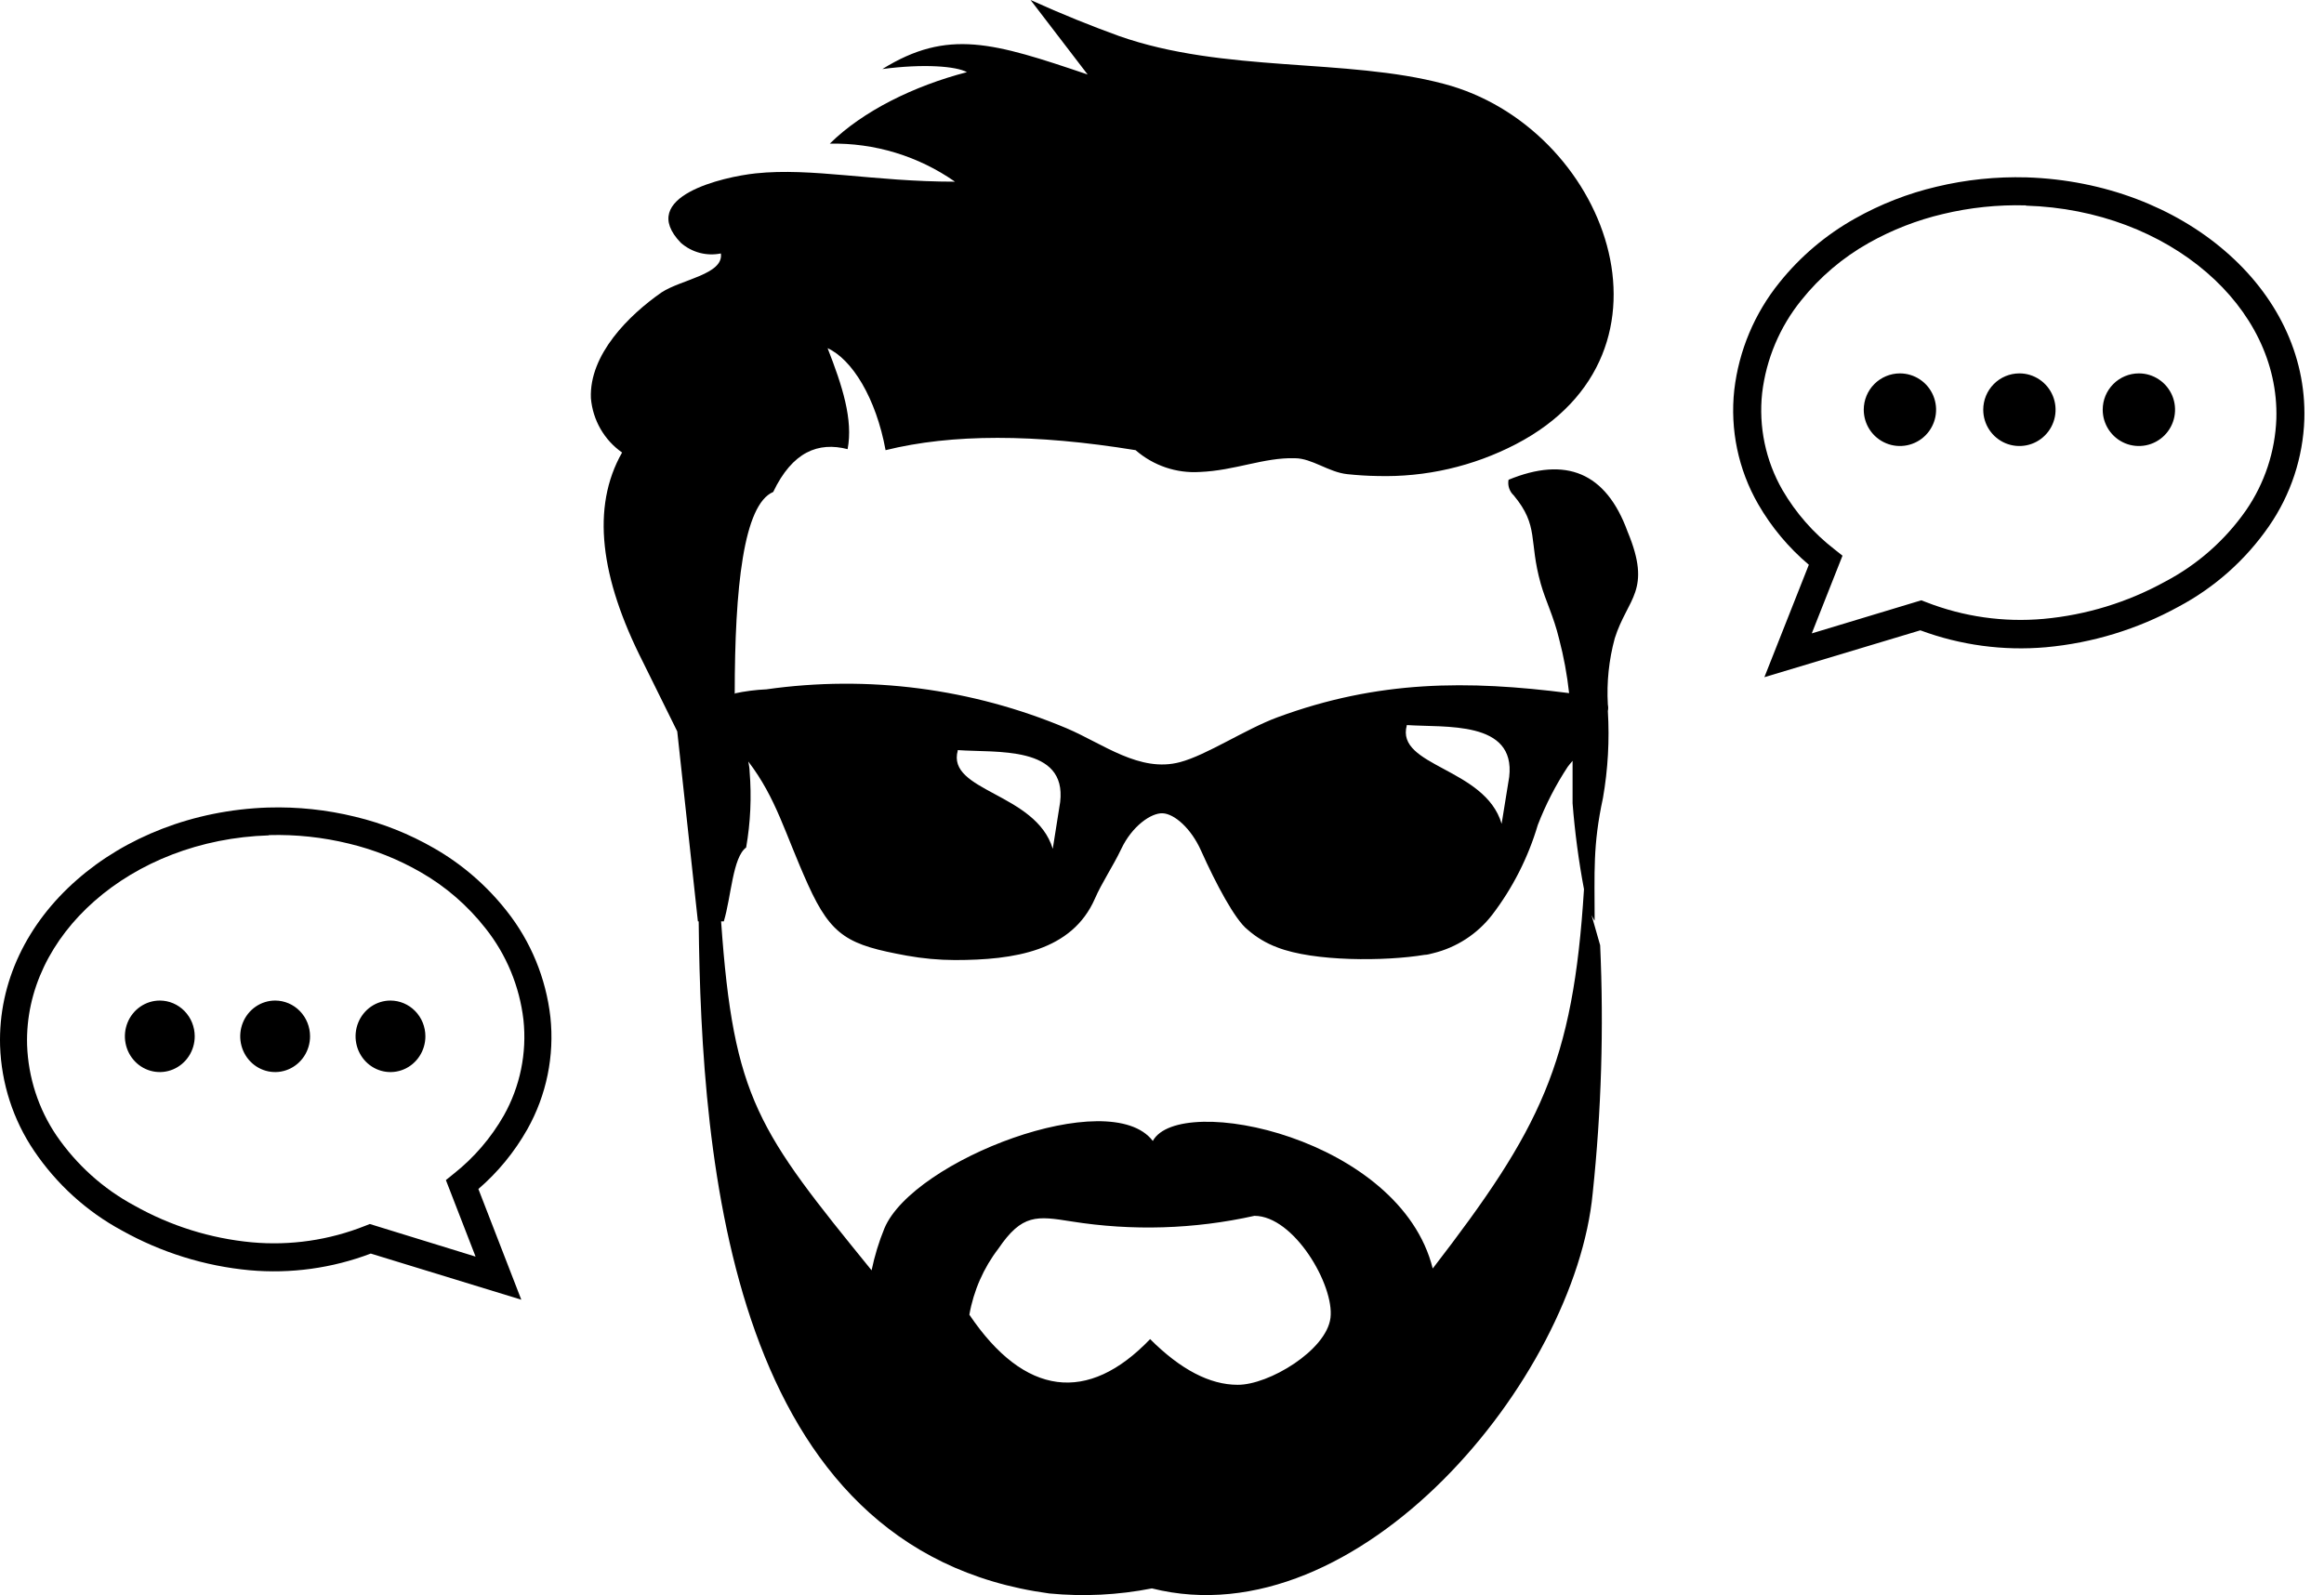 <svg width="118" height="81" viewBox="0 0 118 81" fill="none" xmlns="http://www.w3.org/2000/svg">
<path d="M102.89 9.007H102.907C106.868 9.137 110.425 10.55 112.963 12.737C115.56 14.963 117.099 17.989 117.002 21.291C116.936 23.233 116.315 25.114 115.213 26.711C114.028 28.428 112.449 29.834 110.609 30.811C108.529 31.953 106.238 32.653 103.877 32.868C101.715 33.058 99.539 32.764 97.504 32.008L89.586 34.388L91.843 28.678C90.813 27.809 89.941 26.767 89.268 25.597C88.261 23.844 87.837 21.814 88.057 19.802C88.291 17.804 89.085 15.914 90.347 14.351C91.405 13.03 92.707 11.926 94.182 11.1C95.481 10.367 96.877 9.822 98.328 9.481C99.82 9.123 101.354 8.964 102.888 9.007H102.89ZM108.598 18.961C108.962 18.96 109.317 19.068 109.619 19.271C109.922 19.473 110.157 19.761 110.297 20.098C110.436 20.434 110.473 20.805 110.402 21.163C110.332 21.521 110.157 21.85 109.9 22.108C109.643 22.366 109.316 22.542 108.96 22.613C108.603 22.684 108.234 22.648 107.898 22.509C107.563 22.369 107.276 22.133 107.074 21.829C106.872 21.526 106.764 21.17 106.764 20.805C106.764 20.316 106.957 19.848 107.301 19.502C107.645 19.156 108.112 18.962 108.598 18.961ZM96.467 18.961C96.831 18.961 97.186 19.069 97.488 19.272C97.79 19.474 98.025 19.762 98.164 20.099C98.303 20.436 98.34 20.807 98.269 21.165C98.198 21.522 98.023 21.851 97.766 22.109C97.509 22.367 97.182 22.542 96.826 22.613C96.469 22.684 96.1 22.648 95.765 22.508C95.429 22.369 95.142 22.133 94.94 21.829C94.739 21.526 94.631 21.17 94.631 20.805C94.632 20.316 94.825 19.847 95.169 19.502C95.514 19.156 95.981 18.962 96.467 18.961ZM102.532 18.961C102.895 18.96 103.25 19.068 103.553 19.271C103.855 19.473 104.091 19.761 104.23 20.098C104.369 20.434 104.406 20.805 104.336 21.163C104.265 21.521 104.09 21.85 103.833 22.108C103.577 22.366 103.249 22.542 102.893 22.613C102.537 22.684 102.167 22.648 101.832 22.509C101.496 22.369 101.209 22.133 101.007 21.829C100.805 21.526 100.698 21.17 100.698 20.805C100.698 20.316 100.891 19.848 101.235 19.502C101.578 19.156 102.045 18.962 102.532 18.961ZM102.862 10.429H102.846C101.436 10.391 100.027 10.538 98.656 10.867C97.334 11.177 96.062 11.674 94.879 12.341C93.564 13.08 92.404 14.066 91.461 15.245C90.369 16.595 89.68 18.227 89.473 19.954C89.286 21.666 89.648 23.394 90.505 24.886C91.182 26.048 92.075 27.067 93.137 27.889L93.552 28.218L91.992 32.164L97.553 30.484L97.789 30.574C99.689 31.318 101.735 31.61 103.766 31.427C105.933 31.229 108.035 30.583 109.941 29.531C111.574 28.672 112.978 27.434 114.037 25.919C114.985 24.546 115.521 22.928 115.581 21.258C115.663 18.413 114.304 15.783 112.04 13.832C109.729 11.837 106.488 10.552 102.872 10.443L102.862 10.429Z" fill="black"/>
<path fill-rule="evenodd" clip-rule="evenodd" d="M44.907 62.373C44.624 63.063 44.406 63.778 44.255 64.508C38.504 57.431 37.246 55.823 36.614 46.788H36.751C37.129 45.536 37.201 43.533 37.885 43.038C38.107 41.767 38.166 40.471 38.061 39.183C38.061 39.005 38.022 38.841 37.995 38.669C39.435 40.567 39.826 42.261 41.024 44.917C42.223 47.572 43.089 47.987 46.04 48.528C46.846 48.674 47.663 48.749 48.483 48.752C51.498 48.752 54.43 48.297 55.596 45.628C55.941 44.831 56.514 43.987 56.931 43.111C57.478 41.951 58.449 41.272 59.035 41.299C59.621 41.325 60.474 42.05 60.989 43.21C61.732 44.87 62.709 46.709 63.341 47.203C63.784 47.594 64.294 47.9 64.845 48.106C66.715 48.838 70.336 48.818 72.33 48.488C72.479 48.488 72.623 48.436 72.772 48.403C73.957 48.114 75.011 47.429 75.762 46.459C76.806 45.093 77.592 43.545 78.081 41.892C78.481 40.856 78.99 39.866 79.599 38.94C79.658 38.861 79.742 38.755 79.847 38.636C79.847 39.295 79.847 40.033 79.847 40.791C79.961 42.255 80.155 43.711 80.426 45.154C79.873 54.037 78.205 57.332 72.746 64.416C71.092 57.773 59.895 55.447 58.533 57.938C56.358 55.078 46.366 58.9 44.907 62.373ZM48.632 38.109C48.04 40.198 52.599 40.251 53.453 43.104L53.83 40.725C54.169 37.839 50.574 38.234 48.619 38.09L48.632 38.109ZM71.431 36.831C70.844 38.933 75.404 38.972 76.244 41.833L76.629 39.454C76.967 36.567 73.372 36.956 71.418 36.818L71.431 36.831ZM37.305 35.243C37.305 29.832 37.754 25.622 39.259 24.982C40.236 22.939 41.545 22.425 43.037 22.808C43.324 21.312 42.77 19.592 42.021 17.681C43.259 18.247 44.477 20.198 44.965 22.86C48.313 22.03 52.534 22.023 57.66 22.86C58.562 23.645 59.731 24.042 60.917 23.967C62.715 23.895 64.174 23.223 65.744 23.269C66.617 23.269 67.457 23.981 68.415 24.079C68.923 24.132 69.424 24.165 69.933 24.172C72.374 24.241 74.794 23.686 76.967 22.557C85.956 17.885 81.527 6.412 73.307 4.257C68.35 2.939 62.148 3.71 56.807 1.825C55.407 1.318 53.928 0.725 52.326 0L55.224 3.783C50.456 2.168 48.131 1.443 44.802 3.506C46.906 3.229 48.548 3.361 49.095 3.664C46.405 4.362 43.806 5.641 42.132 7.295C44.399 7.247 46.623 7.922 48.489 9.226C44.346 9.226 41.233 8.501 38.367 8.804C36.751 8.975 32.302 9.977 34.569 12.33C34.845 12.571 35.171 12.745 35.523 12.839C35.876 12.932 36.244 12.943 36.602 12.87C36.758 13.931 34.595 14.188 33.592 14.847C31.918 16.013 29.912 18.01 30.003 20.218C30.049 20.768 30.215 21.3 30.489 21.778C30.763 22.255 31.137 22.665 31.586 22.979C30.003 25.76 30.479 29.345 32.641 33.608L34.387 37.141L35.435 46.788H35.475C35.605 59.098 37.096 78.729 53.277 80.917C55.017 81.085 56.772 80.998 58.488 80.66C68.995 83.296 79.983 69.991 80.869 60.587C81.31 56.408 81.437 52.2 81.247 48.001L80.811 46.472C80.857 46.569 80.909 46.664 80.967 46.755C80.967 44.277 80.869 42.933 81.39 40.521C81.644 39.064 81.727 37.582 81.638 36.106C81.661 36 81.661 35.889 81.638 35.783C81.572 34.647 81.691 33.507 81.99 32.409C82.641 30.353 83.892 30.01 82.641 26.999C81.54 23.974 79.495 23.17 76.596 24.363C76.569 24.506 76.579 24.654 76.625 24.792C76.671 24.931 76.75 25.055 76.857 25.154C78.159 26.722 77.606 27.427 78.231 29.641C78.472 30.505 78.882 31.282 79.162 32.442C79.399 33.346 79.569 34.267 79.671 35.197C74.525 34.538 69.978 34.538 64.871 36.422C63.243 37.022 61.269 38.346 59.914 38.702C57.869 39.249 56.006 37.767 54.156 36.982C49.342 34.955 44.078 34.272 38.914 35.005C38.366 35.029 37.821 35.1 37.285 35.216L37.305 35.243ZM49.219 66.762C49.434 65.537 49.942 64.383 50.697 63.401C51.896 61.635 52.651 61.747 54.397 62.024C57.486 62.517 60.639 62.421 63.692 61.741C65.699 61.741 67.757 65.266 67.555 66.92C67.353 68.574 64.415 70.334 62.839 70.321C61.432 70.321 59.947 69.55 58.397 68.001C55.244 71.296 52.02 70.914 49.219 66.762Z" fill="black"/>
<path d="M13.626 41.007H13.61C9.786 41.135 6.353 42.526 3.903 44.68C1.396 46.872 -0.089 49.852 0.004 53.103C0.067 55.015 0.667 56.868 1.731 58.441C2.875 60.132 4.399 61.517 6.175 62.478C8.183 63.602 10.395 64.292 12.674 64.504C14.76 64.691 16.862 64.402 18.826 63.657L26.469 66L24.29 60.378C25.285 59.522 26.126 58.495 26.776 57.344C27.748 55.617 28.158 53.618 27.945 51.638C27.719 49.67 26.953 47.809 25.735 46.27C24.713 44.968 23.456 43.881 22.032 43.068C20.778 42.346 19.431 41.809 18.031 41.474C16.59 41.121 15.109 40.964 13.628 41.007H13.626ZM8.116 50.809C7.766 50.809 7.423 50.915 7.131 51.114C6.839 51.313 6.611 51.596 6.477 51.928C6.342 52.26 6.307 52.625 6.375 52.977C6.443 53.33 6.612 53.654 6.86 53.908C7.107 54.162 7.423 54.335 7.767 54.405C8.111 54.476 8.468 54.44 8.792 54.302C9.116 54.165 9.393 53.932 9.588 53.634C9.783 53.335 9.887 52.984 9.887 52.625C9.887 52.144 9.7 51.682 9.368 51.342C9.036 51.001 8.586 50.81 8.116 50.809ZM19.826 50.809C19.476 50.809 19.133 50.915 18.841 51.115C18.55 51.315 18.323 51.598 18.189 51.93C18.054 52.262 18.019 52.627 18.088 52.979C18.156 53.331 18.325 53.655 18.573 53.909C18.821 54.163 19.137 54.336 19.48 54.406C19.824 54.476 20.181 54.44 20.505 54.302C20.829 54.165 21.105 53.932 21.3 53.633C21.495 53.335 21.599 52.984 21.599 52.625C21.599 52.143 21.412 51.682 21.079 51.341C20.747 51.001 20.296 50.81 19.826 50.809ZM13.972 50.809C13.622 50.809 13.279 50.915 12.987 51.114C12.695 51.313 12.467 51.596 12.333 51.928C12.198 52.26 12.163 52.625 12.231 52.977C12.299 53.33 12.468 53.654 12.716 53.908C12.964 54.162 13.28 54.335 13.623 54.405C13.967 54.476 14.324 54.44 14.648 54.302C14.972 54.165 15.249 53.932 15.444 53.634C15.639 53.335 15.743 52.984 15.743 52.625C15.743 52.144 15.556 51.682 15.225 51.342C14.893 51.001 14.442 50.81 13.972 50.809ZM13.653 42.407H13.669C15.03 42.37 16.39 42.515 17.714 42.839C18.99 43.144 20.218 43.633 21.36 44.291C22.629 45.017 23.749 45.988 24.659 47.15C25.713 48.479 26.379 50.087 26.578 51.787C26.758 53.473 26.409 55.174 25.582 56.644C24.929 57.787 24.066 58.791 23.041 59.601L22.64 59.925L24.147 63.811L18.778 62.156L18.55 62.245C16.716 62.977 14.741 63.264 12.781 63.085C10.689 62.889 8.66 62.254 6.82 61.218C5.244 60.372 3.889 59.152 2.866 57.661C1.951 56.308 1.434 54.715 1.376 53.07C1.296 50.27 2.609 47.679 4.794 45.758C7.025 43.793 10.153 42.528 13.644 42.421L13.653 42.407Z" fill="black"/>
</svg>
